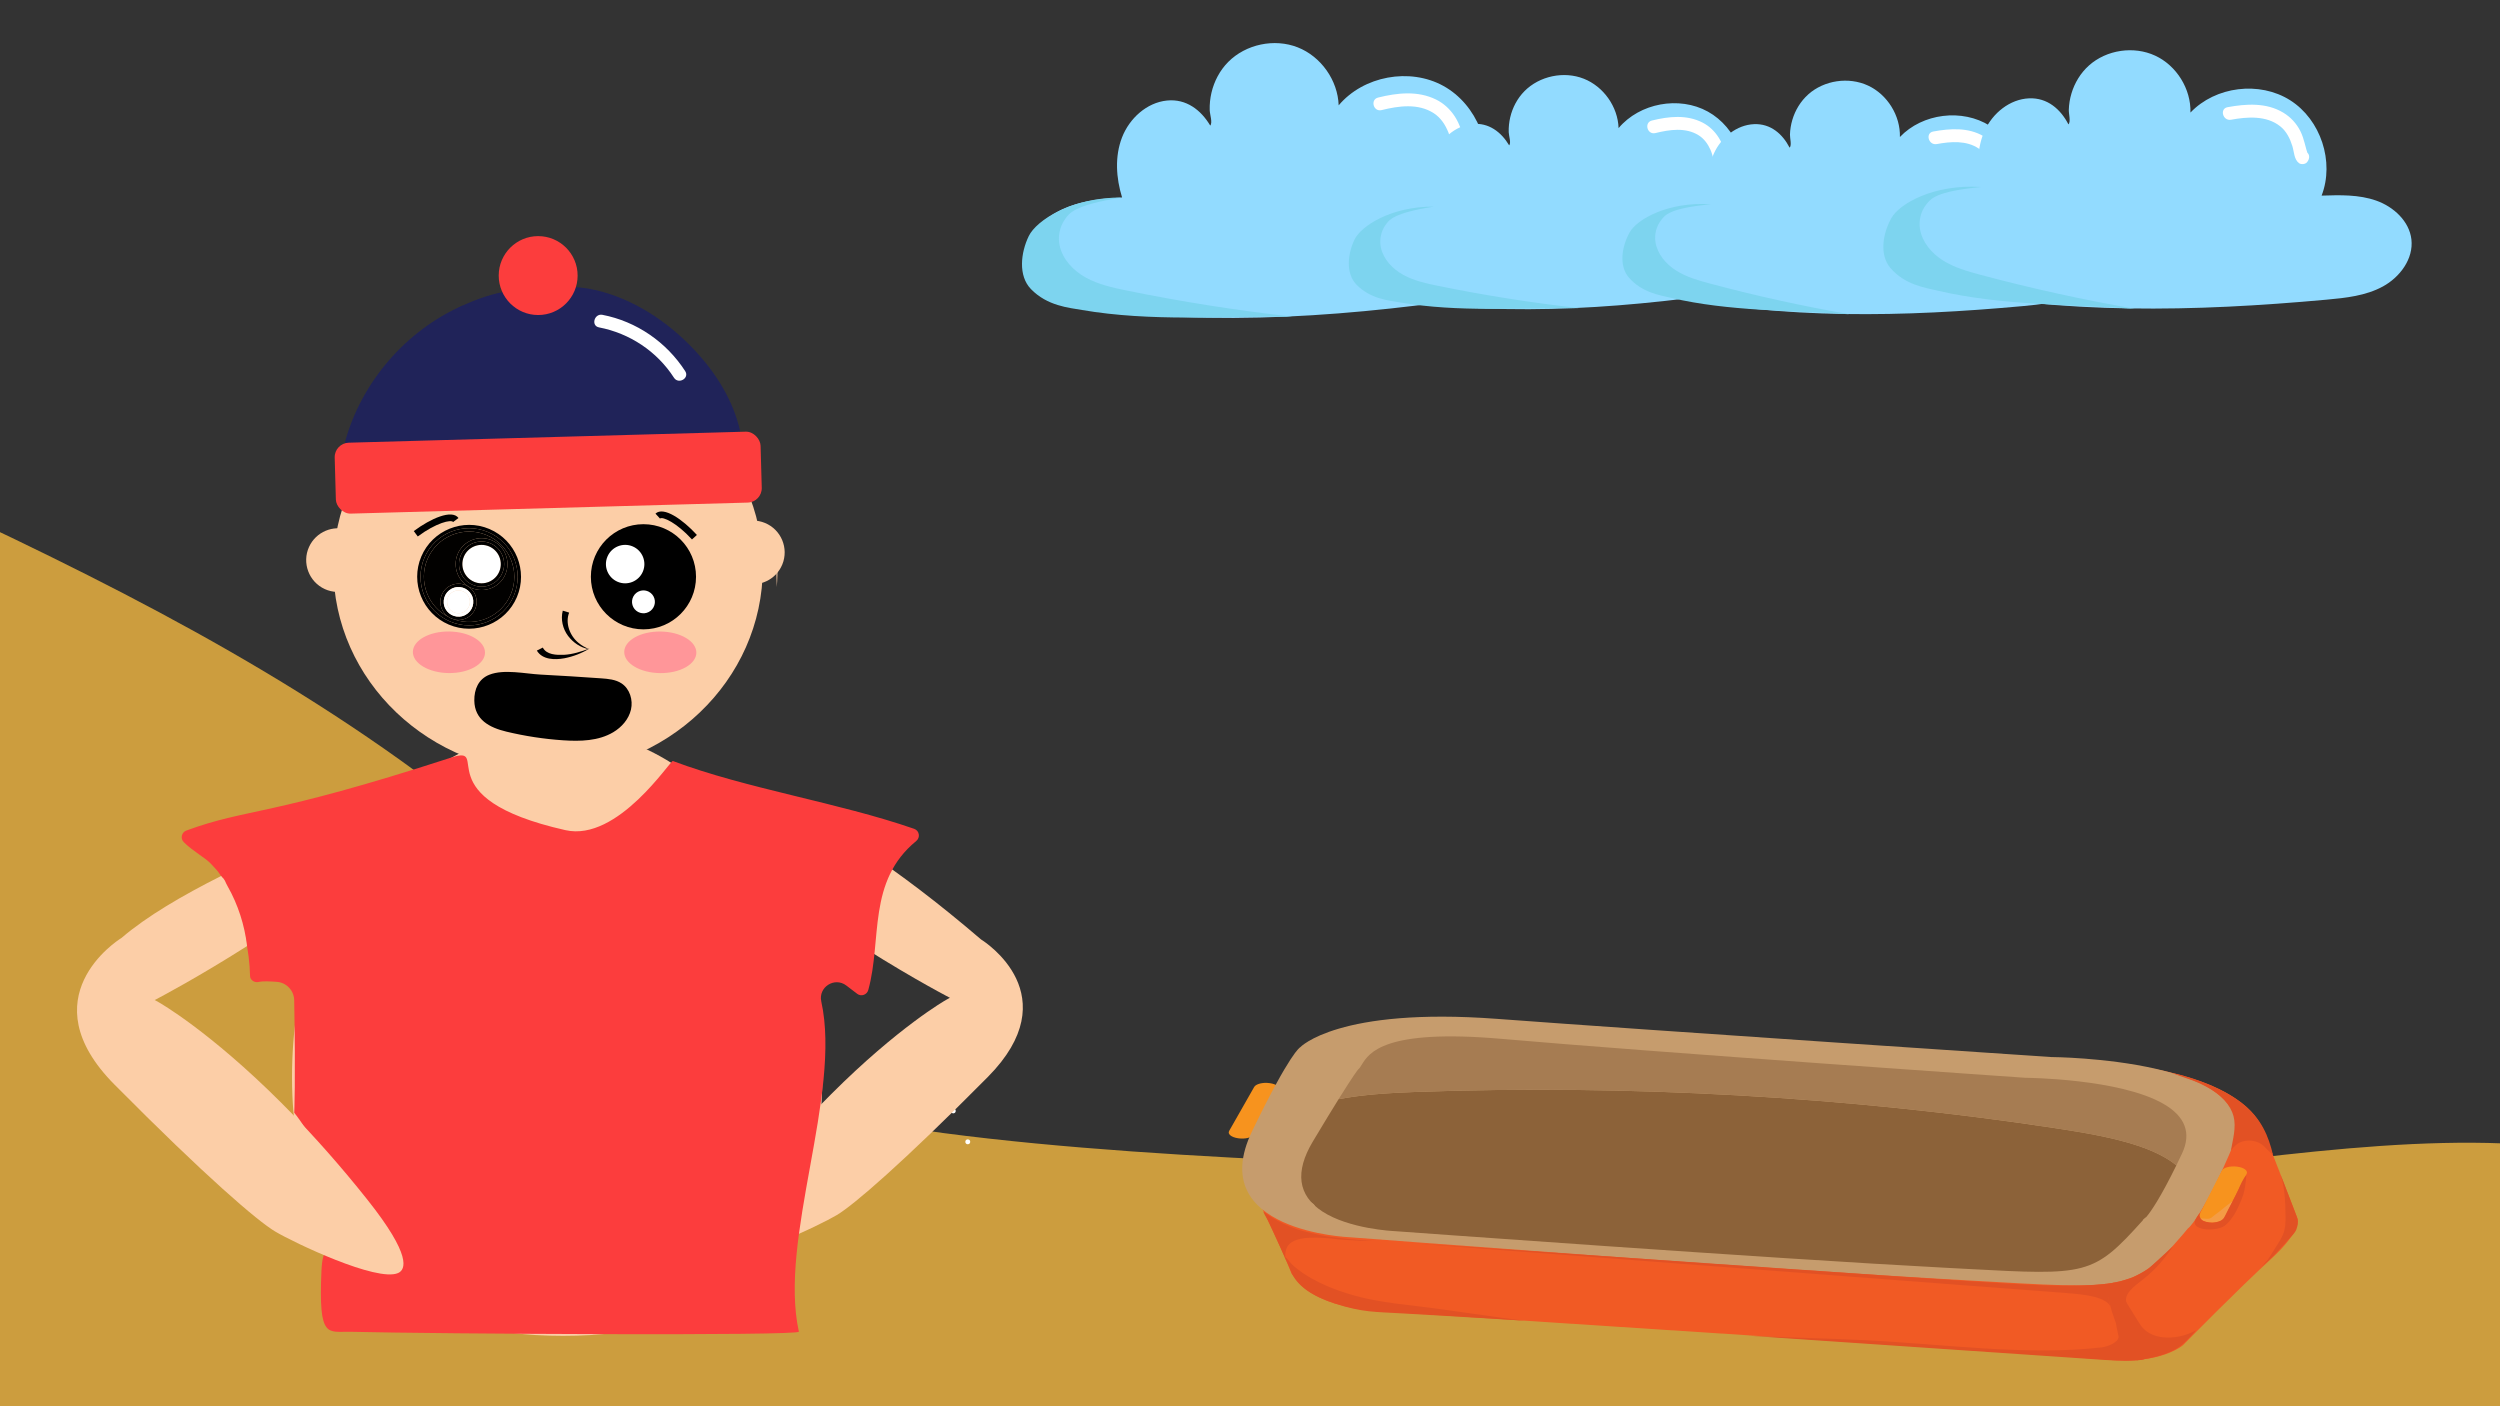 <?xml version="1.0" encoding="UTF-8"?><svg id="Lag_2" xmlns="http://www.w3.org/2000/svg" width="1920" height="1080" viewBox="0 0 1920 1080"><rect x="0" y="0" width="1920" height="1080" fill="#333333" stroke="none"/><defs><style>.cls-1,.cls-2{fill:none;}.cls-3{fill:#f49c45;}.cls-4{fill:#fc3d3d;}.cls-5{fill:#020100;}.cls-6{fill:#f15a24;}.cls-7{fill:#f7931e;}.cls-8{fill:#fff;}.cls-9{fill:#fccea7;}.cls-10{fill:#ff9699;}.cls-11{fill:#7dd4ef;}.cls-12{fill:#92dbff;}.cls-13{fill:#8c6239;}.cls-14{fill:#a67c52;}.cls-15{fill:#cc9d3e;}.cls-16{fill:#e25124;}.cls-17{fill:#c69c6d;}.cls-18{fill:#202359;}.cls-2{stroke:#000;stroke-miterlimit:10;stroke-width:2px;}</style></defs><path class="cls-15" d="M636.82,969.73c-71.39-160.86-193.39-288.68-329.19-385.79C171.84,486.82,21.62,417.77-127.66,349.25c-38.09-17.48-82.59-34.73-118.78-12.83-41.49,25.12-48.74,86.68-51.08,139.07-5.87,131.32-11.74,262.64-17.61,393.96-7.29,163.07-12.09,337.56,65.17,476.5,86.16,154.95,259.04,229.01,423.06,230.77,95.22,1.02,189.3-18.8,280.87-46.4,54.1-16.3,157.46-29.51,201.37-71.02,103.34-97.71,29.74-380.82-18.52-489.58Z"/><g><path class="cls-12" d="M943.24,47.6c13.56-13.67,35.46-18.28,53.38-11.25,17.92,7.03,30.83,25.31,31.48,44.55,19.04-22.6,54.58-29.18,80.45-14.9,25.87,14.28,39.24,47.87,30.26,76.02,14.93-1.39,30.27-2.74,44.68,1.39,14.41,4.13,27.89,15.07,30.5,29.83,2.76,15.63-7.45,31.26-20.9,39.67-13.45,8.42-29.6,11.12-45.28,13.51-106.05,16.12-214.34,25.39-320.44,9.58-11.8-1.76-24.41-4.26-32.71-12.83-9.61-9.93-10.64-26.21-4.59-38.63,6.05-12.42,18.04-21.17,30.99-25.99,12.95-4.82,26.91-6.11,40.7-6.89-4.63-14.96-5.71-31.5-.05-46.1s18.91-26.75,34.49-28.34c14.83-1.51,26.14,7.26,33.26,19.24,1.95-2.3-.31-8.49-.41-11.89-.13-4.46,.33-8.94,1.34-13.29,2.06-8.86,6.44-17.21,12.87-23.69Z"/><path class="cls-8" d="M1061.04,84.56c13.12-3.25,28.09-5.38,40.11,2.39,5.45,3.53,8.94,9.03,11.31,14.96,1.75,4.37,2.09,11.83,6.36,14.47,2.43,1.51,5.33,.38,6.84-1.79l.21-.29c1.13-1.62,.85-4.79-.78-6.06l-.21-.17c-5.01-3.92-12.14,3.11-7.07,7.07l.21,.17-.78-6.06-.21,.29,6.84-1.79c2.77,1.72,.35-2.45-.13-3.9-.51-1.55-1.04-3.08-1.64-4.6-1.32-3.39-2.82-6.76-4.81-9.82-3.59-5.52-8.49-10.09-14.42-13-14.07-6.91-29.76-5.16-44.49-1.51-6.24,1.55-3.6,11.19,2.66,9.64h0Z"/><path class="cls-11" d="M813.82,188.66c2.34,10.72,10.67,19.36,20.29,24.63,9.62,5.27,20.52,7.65,31.26,9.85,42.02,8.58,84.43,15.27,127.06,20.05-53.36-.38-108.76,3.96-161.35-5.1-10.3-1.78-26.77-3.12-39.32-16.08-9.88-10.21-7.87-27.87-1.69-40.66,5.84-12.08,32.83-29.89,71.67-29.67-37.49,5.86-40.75,12.3-44.06,17.06-3.94,5.68-5.34,13.2-3.86,19.93Z"/></g><g><path class="cls-12" d="M1170.79,70c11.55-11.64,30.21-15.57,45.47-9.58,15.27,5.99,26.27,21.56,26.81,37.96,16.22-19.25,46.5-24.86,68.54-12.69,22.04,12.17,33.43,40.78,25.78,64.76,12.72-1.18,25.78-2.34,38.06,1.18s23.76,12.83,25.98,25.41c2.35,13.31-6.35,26.63-17.81,33.8-11.46,7.17-25.21,9.47-38.58,11.51-90.35,13.73-182.6,21.63-272.99,8.16-10.06-1.5-20.79-3.63-27.86-10.93-8.18-8.46-9.07-22.33-3.91-32.91,5.16-10.58,15.37-18.03,26.4-22.14,11.03-4.1,22.92-5.21,34.67-5.87-3.94-12.75-4.87-26.83-.04-39.27,4.82-12.44,16.11-22.79,29.39-24.14,12.63-1.29,22.27,6.18,28.34,16.39,1.66-1.96-.26-7.24-.35-10.13-.11-3.8,.28-7.62,1.14-11.32,1.76-7.55,5.49-14.66,10.96-20.18Z"/><path class="cls-8" d="M1271.35,102.2c10.79-2.66,23.24-4.56,33.21,1.7,4.23,2.66,7.05,6.63,9.08,11.13s2.33,9.79,5.35,13.42c2.22,2.67,6.18,1.39,7.85-1.01l.18-.25c1.13-1.62,.85-4.79-.78-6.06l-.18-.14c-5.01-3.92-12.14,3.11-7.07,7.07l.18,.14-.78-6.06-.18,.25,7.85-1.01c.77,.92-.41-2.5-.53-2.86-.48-1.5-.98-2.99-1.55-4.46-1.08-2.81-2.3-5.62-3.89-8.18-3.08-4.97-7.35-9.1-12.57-11.76-12.22-6.24-25.98-4.73-38.84-1.56-6.25,1.54-3.6,11.19,2.66,9.64h0Z"/><path class="cls-11" d="M1060.53,190.17c1.99,9.13,9.09,16.49,17.28,20.98,8.19,4.49,17.48,6.52,26.63,8.39,35.8,7.31,71.93,13.01,108.24,17.08-45.46-.32-92.65,3.37-137.45-4.35-8.78-1.51-22.8-2.66-33.49-13.7-8.42-8.7-6.7-23.74-1.44-34.64,4.97-10.29,27.97-25.46,61.06-25.27-31.94,4.99-34.72,10.47-37.54,14.53-3.36,4.83-4.54,11.24-3.29,16.98Z"/></g><line class="cls-1" x1="1094.6" y1="715.51" x2="1365.58" y2="607.6"/><line class="cls-1" x1="1094.6" y1="715.51" x2="1353.78" y2="612.3"/><path class="cls-15" d="M2030.12,1130.56c60.37-7.2,100.15-133.26,57.64-190.84-100.06-135.52-502.69-3.75-666.26-25.43-241.93-32.07-913.58,2.04-949.58-149.73-42.42-178.83-5.42,103.22-146.46,183.6-35.99,20.51-73.71,46.22-55.44,86.9,20.95,46.64,102.49,86.26,173.11,116.95,177,76.92,306.79-58.4,483.78,18.52,219.79,95.52,438.39,24.34,652.33,39.69"/><g><path class="cls-7" d="M974.97,831.83l.34,.05c5.13,.72,8.22,3.24,6.88,5.6l-19.23,33.77c-1.34,2.36-6.64,3.7-11.77,2.98l-.34-.05c-5.13-.72-8.22-3.24-6.88-5.6l19.23-33.77c1.34-2.36,6.64-3.7,11.77-2.98Z"/><line class="cls-2" x1="1618.76" y1="985.83" x2="1648.68" y2="1042.43"/><path class="cls-6" d="M1624.81,817s95.7,5.84,113.61,51.51c17.91,45.67,26.27,67.89,26.27,67.89,0,0,2.83,9.19-20.91,30.85-24.18,22.06-67.24,65.83-67.24,65.83,0,0-17.09,15.17-58.62,11.15-28.5-2.76-434.27-29.15-560.63-37.35-27.29-1.77-50.76-10.49-60.6-22.58-1.5-1.85-4.72-6.06-4.72-6.06-8.68-22.52-30.87-67.06-30.87-67.06l40.64-104.01s26.38-30.02,203.96-18.07c177.58,11.95,419.12,27.88,419.12,27.88Z"/><path class="cls-17" d="M1575.35,811.81s167.66,1.05,139.15,69.06c-18.42,43.92-31.43,60.8-34.06,62.47-1.13,.71,4.34-5.21,3.65-4.37-45.64,54.92-48.33,51.27-173.7,44.34-148.63-8.21-473.78-33.11-473.78-33.11,0,0-112.27-4.26-75-81.45,29.39-60.87,36.9-64.41,36.9-64.41,0,0,29-30.97,151.07-21.86,122.08,9.11,425.78,29.34,425.78,29.34Z"/><path class="cls-7" d="M1717.9,895.97l.34,.04c5.16,.66,8.4,3.14,7.19,5.52l-17.31,34.03c-1.21,2.38-6.42,3.79-11.58,3.13l-.34-.04c-5.16-.66-8.4-3.14-7.19-5.52l17.31-34.03c1.21-2.38,6.42-3.79,11.58-3.13Z"/><path class="cls-13" d="M1648.24,934.7l-1.14,.89c-.65,.52-1.4,1.12-1.44,1.65-38.18,42.5-42.8,42.25-134.75,37.29-5.72-.31-11.77-.64-18.18-.97-130.89-6.85-419.02-27.86-421.91-28.07-.5-.02-34.6-1.54-55.33-15.13-18.74-12.29-21.17-30.35-7.23-53.68,8.42-14.09,14.86-24.62,19.77-32.51,17.85-3.46,38.9-4.82,58.51-5.53,164.4-5.92,332.52,3.56,491.33,27.7,22.61,3.44,45.41,7.26,64.75,13.81,11.63,3.94,21.92,9.03,28.83,14.83-11.96,24.43-19.57,35.62-23.14,39.72h-.06Z"/><path class="cls-14" d="M1577.86,866.36c-158.81-24.15-326.93-33.63-491.33-27.7-19.61,.71-40.66,2.07-58.51,5.53,11.52-18.5,14.62-22.36,15.05-22.86,1.03-.83,1.79-2.07,2.75-3.64,5.52-9,17-27.74,107.3-19.85,118.73,10.37,399.71,29.71,402.53,29.91h.3c.71,.02,71.87,.61,105.54,19.97,16.84,9.69,21.66,22.52,14.32,38.14-1.52,3.24-2.98,6.28-4.39,9.15-6.91-5.8-17.19-10.89-28.83-14.83-19.33-6.55-42.14-10.37-64.75-13.81Z"/><line class="cls-1" x1="1503.48" y1="830.04" x2="1114.55" y2="802.58"/><line class="cls-1" x1="1503.48" y1="830.04" x2="1131.49" y2="803.78"/><path class="cls-16" d="M1646.06,1032.79c1.43,3.78,6.89,9.28,0,11.22-6,1.69-22.51,.92-29.62,.43-91.44-6.27-182.28-12.35-273.72-18.62,30.05,1.45,59.58,2,89.63,3.45,59.28,2.85,124.88,12.21,181.88,5.49,4.5-.53,12.7-3.82,12.86-8.09,.05-1.39-3.86-13.15-.45-13.05,7.26,.22,18.43,16.59,19.41,19.17Z"/><path class="cls-16" d="M1642.21,1014.97c2.26,3.64,4.62,7.37,11,10.1,1.66,.71,3.6,1.29,5.7,1.66,10.94,1.9,21.31-1.55,27.71-5.09-10.13,11.13-14.95,18.7-45.57,23.11-14.51-17.6-20.54-40.1-24.47-58.68,0,0,.97-.14,2.4-.29,.15-.02,4.66-.73,4.66-.73,.07,.45,1.18,1.97,1.86,3.06,1.86,2.98,3.71,5.97,5.57,8.95,3.71,5.97,7.42,11.94,11.13,17.91Z"/><path class="cls-3" d="M1708.88,934.09c-.47,.87-.95,2.15-2.07,2.88-1.23,.8-3.25,1.36-5.01,1.71-2.04,.4-4.29,.26-7.28-.34-1.07-.21-2.62-.7-3.27-1.15-1.37-.94-3.64-1.9,3.51-1.15,3.13,.33,4.71-1.88,6.42-3.1,2.51-1.79,4.86-3.63,7.04-5.52s4.41-3.21,6.65-5.09c-.48,.97-.61,1.23-.91,1.8-.62,1.13-1.19,2.42-1.81,3.56-1.23,2.24-2.03,4.16-3.25,6.4Z"/><path class="cls-16" d="M1001.12,945.53c12.96,2.95,12.2,3.61,33.22,5.86,14.82,1.59,14.42,.9,26.99,1.77-12.57-.87-9.69,.11-16.73-.29-7.04-.4-5.57-.24-12.1-.67-9.36-.61-6.04-.88-15.41-1.42-7.08-.41-14.77-.56-20.59,1.23-4.81,1.49-7.52,4.12-8.48,6.8-.95,2.68-1.25,5.55-.65,8.29-3.58-7.84-7.16-16.05-10.9-24.05-.92-1.97-1.84-3.87-2.76-5.84-.5-1.07-4.82-8.04-2.85-6.38,1.62,1.36,3.18,2.35,3.94,2.89,1.92,1.37,4.09,2.61,6.51,3.91,5.36,2.88,13.79,6.53,19.8,7.9Z"/><path class="cls-16" d="M1620.9,1004.33c-.2-3.49-5.78-6.62-12.42-8.35-6.64-1.74-14.26-2.34-21.69-2.92-69.02-5.36-433.99-32.87-503.01-38.23,54.12,2.94,404.19,28.04,458.31,30.98,25.54,1.39,52.56,2.68,75.26,.21"/><path class="cls-16" d="M1055.32,998.49c10.69,2.04,21.89,3.35,33.05,4.65,27.23,3.17,55.42,7.98,82.66,11.15-31.92-2.08-62.76-3.68-93.58-5.57-21.56-1.32-30.59-.54-52.76-7.77-16.19-5.29-29.1-13.16-33.58-25.39-.87-2.37-3.68-7.89-4.48-10.14,2.01,.62,4.15,4.25,5.23,5.28,1.41,1.34,2.93,2.65,4.57,3.94,3.28,2.57,6.99,5.03,11.1,7.34,8.14,4.59,17.8,8.6,28.52,11.82,6.11,1.84,12.57,3.42,19.27,4.7Z"/><path class="cls-16" d="M1650.28,974.11s-4.08,3.02-11.05,6.28c-3.87,1.81-.14,.27-11.19,3.73-1.49,.47-10.19,1.06-7.42,4.95,3.12,4.37,10.52,8.63,13.3,13.05-2.26-3.51-1.02-7.28,1.73-10.62,2.75-3.34,6.95-6.35,10.82-9.42,9.63-7.65,16.68-16.36,22.37-24.88"/><path class="cls-16" d="M1667.88,824c22.05,4.97,40.26,13.07,53.09,22.61,15.87,11.81,21.51,26.65,24.65,40.3-2.62-1.95-5.04-4.95-7.3-6.99-2.27-2.04-6.35-3.97-11.2-3.96-3.45,0-6.52,1.02-8.48,2.31s-4.32,3.87-5.32,5.4c1.46-8.42,4.26-17.94,2.04-26.39-2.22-8.45-9.27-16.51-21.4-23.05-3.51-1.89-7.56-3.61-11.86-5.11-2.54-.89-5.07-1.77-7.61-2.66-2.42-.84-4.19-1.61-6.61-2.46Z"/><path class="cls-16" d="M1717.42,930.17c-1.7,3.02-5.99,10.3-10.94,12.37-4.95,2.06-13.7,2.48-18.22,.05-2.31-1.24-3.07-2.99-2.61-4.58s2.33-5.22,4.21-6.54c-1.41,1.57-.16,5.05,2.55,6.28,2.72,1.23,6.05,1.64,9.38,.94,4.91-1.03,6.05-2.81,7.24-5.28,3.17-6.56,7.13-13.48,10.15-20.06,1.55-3.4,3.23-7.7,5.98-10.89-.09,5.08-1.55,12.95-2.34,15.17-.99,2.81-2.12,5.6-3.39,8.38-.63,1.39-1.3,2.77-2.01,4.15-.48,.94-.53-.91,0,0Z"/><path class="cls-16" d="M1736.99,972.55c8.8-6.9,14.13-13.73,20.55-20.59,2.35-2.51,4.98-5,6.06-7.71,1.38-3.47,1.5-6.91,.16-10.32-4.75-12.14-9.02-23.54-14.37-37.35,5.52,12.35,5.72,25.69,5.91,38.22,.07,4.59-.22,9.2-2.11,13.67-1.04,2.46-2.56,4.86-4.07,7.26-2.41,3.82-4.83,7.65-7.24,11.47"/><path class="cls-17" d="M1007.94,924.1c4.4,2.74,1.66,7.49-4.5,9.12-4.45,1.18-10.52,.28-14.34-1.43s-5.93-4.07-7.93-6.35c-5.47-6.23-10.93-12.46-16.4-18.7-5.1-5.81-10.3-12.08-7.45-18.07,4.29-9.02,37.88-12.71,36.11-3.31-2.27,12.04-.93,29.14,14.51,38.74Z"/></g><path class="cls-9" d="M631.49,827.46c0,147.79-86.5,198.49-198.95,198.49s-208.28-50.71-208.28-198.49,91.16-267.59,203.61-267.59,203.61,119.8,203.61,267.59Z"/><circle class="cls-8" cx="743.25" cy="876.91" r="1.88"/><circle class="cls-8" cx="693.47" cy="855.89" r="1.88"/><circle class="cls-8" cx="732.12" cy="853.17" r="1.88"/><path class="cls-8" d="M416.04,276.35l-2.73,.19c5.52,9.83,10.01,20.17,13.44,30.81,.77-.52,1.46-1.15,2.02-1.9-3.31-10.04-7.57-19.78-12.72-29.11Z"/><ellipse class="cls-9" cx="420.92" cy="435.79" rx="164.92" ry="157.4"/><path class="cls-18" d="M264.89,339.7c12.55-46.16,46.81-85.92,90.62-105.15,5.14,8.26,15.77,12.09,25.42,10.85,12.28-1.58,23.21-10.91,26.7-22.79,16.48-2.73,33.89-3.63,50.15,.23,28.65,6.81,54.32,23.64,74.62,44.97,17.03,17.89,30.81,39.54,36.12,63.67-89.56,5.42-179.12,10.85-268.68,16.27-11.89,.72-25.72-.52-34.95-8.04Z"/><path class="cls-1" d="M364.33,232.37c-34.58,26.22-60.41,63.78-72.52,105.44"/><path class="cls-1" d="M423.83,248.17c15.59,2.64,31.04,6.66,45.41,13.27,14.37,6.61,27.67,15.87,37.83,27.99,14.93,17.81,22.31,40.58,29.34,62.73"/><path class="cls-1" d="M400.06,228.73c19.95,7.21,35.23,24.06,45,42.89,9.77,18.83,14.7,39.73,19.55,60.38"/><path class="cls-1" d="M374.97,239.32c-23.82,26.22-35.51,63.03-31.19,98.19"/><rect class="cls-4" x="257.43" y="335.75" width="327.21" height="54.49" rx="11.1" ry="11.1" transform="translate(-9.91 11.82) rotate(-1.59)"/><path class="cls-18" d="M354.19,235.24c-2.4,1.16-4.99,2.74-5.41,5.2-.3,1.78,.66,3.53,1.77,5.01,6.67,8.97,19.63,13,31.28,11.18,11.65-1.82,21.85-8.79,28.79-17.59,1.69-2.14,10.4-7.95,10.56-10.59,.35-5.96-5.44-6.26-9.92-6.42-5.93-.21-13.66,1.01-19.6,1.53-11.6,1.01-27.13,6.69-37.46,11.67Z"/><circle class="cls-4" cx="413.31" cy="211.64" r="30.3"/><path class="cls-9" d="M355.05,526.76c-.57-.15-1.16-.16-1.74-.09,.53-.04,1.11-.03,1.74,.09Z"/><path class="cls-9" d="M237.36,419.99c-5.61,12.27-.18,26.82,12.09,32.43,5.81,2.65,12.41,2.89,18.39,.76-2.23-15.19-2.34-30.7-.17-46.12-11.78-4.11-25.02,1.36-30.31,12.94Z"/><path class="cls-9" d="M595.5,415.26l1.07,35.54c.99-11.91,.61-23.82-1.07-35.54Z"/><polygon class="cls-9" points="596.73 456.05 596.67 454.04 596.73 456.05 596.73 456.05"/><path class="cls-5" d="M373.82,410.99c-17.64-7.47-38.07,.8-45.54,18.44-7.23,17.06,.3,36.69,16.76,44.73-3.02-1.79-5.25-4.56-6.26-7.94-1.07-3.56-.69-7.33,1.08-10.61,1.76-3.28,4.7-5.67,8.26-6.74,3.57-1.07,7.33-.69,10.61,1.08,3.28,1.76,5.67,4.7,6.74,8.26,1.07,3.56,.69,7.33-1.08,10.61-1.76,3.28-4.7,5.67-8.26,6.74-2.43,.73-4.94,.77-7.34,.17,17.14,6.02,36.29-2.24,43.47-19.19,7.47-17.64-.8-38.07-18.44-45.54Zm-11.74,40.57c-10.11-4.28-14.85-15.99-10.57-26.1,4.28-10.11,15.99-14.85,26.1-10.56,10.11,4.28,14.85,15.99,10.56,26.1-4.28,10.11-15.99,14.85-26.1,10.56Z"/><path d="M396.99,458.54c8.58-20.25-.92-43.7-21.16-52.28-20.25-8.58-43.7,.92-52.28,21.16-8.58,20.25,.92,43.7,21.16,52.28,20.25,8.58,43.7-.92,52.28-21.16Zm-71.08-30.11c8.04-18.97,29.94-27.84,48.91-19.8,18.97,8.04,27.84,29.94,19.8,48.91-8.04,18.97-29.94,27.84-48.91,19.8-18.97-8.04-27.84-29.94-19.8-48.91Z"/><path d="M394.63,457.54c8.04-18.97-.83-40.87-19.8-48.91-18.97-8.04-40.87,.83-48.91,19.8-8.04,18.97,.83,40.87,19.8,48.91,18.97,8.04,40.87-.83,48.91-19.8Zm-45.84,18.19c-.7-.17-1.4-.39-2.08-.68-.4-.17-.8-.36-1.19-.57-.17-.09-.31-.22-.48-.32-16.46-8.03-23.98-27.67-16.76-44.73,7.47-17.64,27.9-25.91,45.54-18.44,17.64,7.47,25.91,27.9,18.44,45.54-7.18,16.95-26.33,25.21-43.47,19.19Z"/><path class="cls-8" d="M375.61,419.63c-7.5-3.18-16.18,.34-19.36,7.84s.34,16.18,7.84,19.36c7.5,3.18,16.18-.34,19.36-7.84,3.18-7.5-.34-16.18-7.84-19.36Z"/><path d="M377.61,414.9c-10.11-4.28-21.81,.46-26.1,10.56-4.28,10.11,.46,21.81,10.57,26.1,10.11,4.28,21.81-.46,26.1-10.56,4.28-10.11-.46-21.81-10.56-26.1Zm-14.53,34.29c-8.82-3.74-12.94-13.91-9.2-22.73,3.74-8.82,13.91-12.94,22.73-9.2,8.82,3.74,12.94,13.91,9.2,22.73-3.74,8.82-13.91,12.94-22.73,9.2Z"/><path d="M376.61,417.27c-8.82-3.74-18.99,.38-22.73,9.2-3.74,8.82,.38,18.99,9.2,22.73,8.82,3.74,18.99-.38,22.73-9.2,3.74-8.82-.38-18.99-9.2-22.73Zm-12.52,29.56c-7.5-3.18-11.01-11.86-7.84-19.36s11.86-11.01,19.36-7.84,11.01,11.86,7.84,19.36c-3.18,7.5-11.86,11.01-19.36,7.84Z"/><path class="cls-8" d="M360.54,459.69c-.67-2.25-2.18-4.1-4.25-5.21-.25-.13-.5-.25-.75-.36-1.88-.8-3.96-.91-5.94-.32-2.25,.67-4.1,2.18-5.21,4.25-1.11,2.07-1.35,4.45-.68,6.69,.68,2.25,2.19,4.1,4.25,5.22,2.07,1.1,4.44,1.35,6.69,.68,2.25-.67,4.1-2.18,5.21-4.25,1.11-2.07,1.35-4.45,.68-6.69Z"/><path d="M364.39,468.82c1.76-3.28,2.15-7.04,1.08-10.61-1.07-3.56-3.46-6.5-6.74-8.26-3.28-1.77-7.04-2.15-10.61-1.08-3.56,1.07-6.5,3.46-8.26,6.74-1.76,3.28-2.15,7.04-1.08,10.61,1.01,3.38,3.24,6.15,6.26,7.94,.56,.27,1.1,.57,1.68,.81,.68,.29,1.38,.51,2.07,.76,2.4,.6,4.91,.56,7.34-.17,3.56-1.07,6.5-3.46,8.26-6.74Zm-23.15-3.34c-1.8-6.01,1.61-12.34,7.62-14.15,6.01-1.8,12.34,1.61,14.15,7.62s-1.61,12.34-7.62,14.15c-6.01,1.8-12.34-1.61-14.15-7.62Z"/><path d="M345.04,474.16c.17,.1,.31,.23,.48,.32,.39,.21,.79,.4,1.19,.57,.68,.29,1.37,.5,2.08,.68-.69-.24-1.39-.47-2.07-.76-.58-.25-1.12-.54-1.68-.81Z"/><polygon points="279.56 377.96 279.61 377.96 279.56 377.96 279.56 377.96"/><path class="cls-10" d="M479.41,500.63c-.11,8.82,12.2,16.13,27.49,16.32,15.3,.19,27.79-6.8,27.9-15.62,.11-8.82-12.2-16.13-27.49-16.32-15.3-.19-27.79,6.8-27.9,15.62Z"/><ellipse class="cls-10" cx="344.79" cy="500.98" rx="15.97" ry="27.7" transform="translate(-160.49 839.42) rotate(-89.28)"/><path d="M433.36,505.57c6.89-1.33,13.49-3.88,19.42-7.56h0c-6.38,2.42-12.94,4.54-19.75,4.9-5.71,.2-13.25,0-16.15-5.57l-4.59,2.32c4.33,7.17,13.91,7.2,21.06,5.91Z"/><path d="M444.31,493.72c-6.71-5.4-10.39-15.31-7.19-23.23l-4.91-1.5c-1.74,6.7,0,13.98,4.07,19.39,3.87,5.13,9.57,9.04,15.88,10.15h0c-2.82-1.39-5.54-2.8-7.85-4.8Z"/><path d="M531.43,414.31l3.79-3.47c-10.91-11.93-25.52-22.14-31.82-16.38l3.47,3.79c1.9-1.74,12.67,3.04,24.56,16.05Z"/><path d="M348.01,400.9l4.12-3.07c-5.09-6.87-21.38,.4-34.35,10.04l3.07,4.13c14.15-10.52,25.62-13.18,27.16-11.1Z"/><path class="cls-9" d="M600.8,433.54c5.12-12.48-.86-26.81-13.35-31.93-5.91-2.43-12.51-2.41-18.41-.04,2.82,15.09,3.53,30.59,1.97,46.08,11.94,3.65,24.95-2.33,29.78-14.11Z"/><circle cx="494.17" cy="442.96" r="40.38"/><path class="cls-8" d="M485.88,419.63c-7.5-3.18-16.18,.34-19.36,7.84-3.18,7.5,.34,16.18,7.84,19.36,7.5,3.18,16.18-.34,19.36-7.84,3.18-7.5-.34-16.18-7.84-19.36Z"/><path class="cls-8" d="M363.01,458.95c-1.8-6.01-8.14-9.42-14.15-7.62-6.01,1.8-9.42,8.14-7.62,14.15s8.14,9.42,14.15,7.62c6.01-1.8,9.42-8.14,7.62-14.15Zm-8.36,11.69c-2.25,.67-4.63,.42-6.69-.68-2.07-1.11-3.58-2.97-4.25-5.22-.67-2.25-.43-4.63,.68-6.69,1.11-2.07,2.97-3.58,5.21-4.25,1.98-.6,4.06-.48,5.94,.32,.26,.11,.51,.23,.75,.36,2.07,1.11,3.58,2.96,4.25,5.21,.68,2.25,.43,4.63-.68,6.69-1.11,2.07-2.96,3.58-5.21,4.25Zm142.05,0c-2.25,.67-4.63,.42-6.69-.68-2.07-1.11-3.58-2.97-4.25-5.22-.67-2.25-.43-4.63,.68-6.69,1.11-2.07,2.97-3.58,5.21-4.25,1.98-.6,4.06-.48,5.94,.32,.26,.11,.51,.23,.75,.36,2.07,1.11,3.58,2.96,4.25,5.21,.68,2.25,.43,4.63-.68,6.69-1.11,2.07-2.96,3.58-5.21,4.25Z"/><path class="cls-8" d="M460.03,251.43c23.6,4.56,44.52,18.4,57.57,38.65,3.48,5.39,12.14,.38,8.63-5.05-14.39-22.32-37.43-38.19-63.55-43.24-6.29-1.22-8.98,8.42-2.66,9.64h0Z"/><path d="M388.9,561.9c14.31,3.44,28.91,5.67,43.59,6.65,13.16,.88,27.13,.56,38.46-6.19,6.51-3.87,11.93-10.02,13.64-17.4,1.7-7.38-.91-15.91-7.22-20.1-4.55-3.02-10.27-3.51-15.72-3.9-15.48-1.1-30.97-2.07-46.46-2.88-11.74-.62-28.1-4.37-39.42,.13-8.31,3.3-11.61,11.17-11.5,19.84,.2,14.79,11.76,20.75,24.63,23.85Z"/><path class="cls-9" d="M631.49,847.26l6.83-6.92c51.67-51.63,87.8-72.16,88.29-72.43l2.91-1.62-3-1.57c-1.42-.74-142.19-74.77-187.37-143.12-.23-.29-9.41-11.3-3.7-22.25,.47-.02,1.05-.04,1.73-.04,15.18,0,82.29,7.48,216.12,122.07l.35,.26c2.77,1.72,67.02,42.91,4.94,105.53-65.98,66.55-103.15,98.39-115.93,106-13.65,8.12-73.37,36.61-88.6,29.93-5.51-2.42-9.97-12.51,22.16-52.92,19.8-24.91,38.71-46,56.04-63.73l-.79,.81h0Z"/><path class="cls-4" d="M141.08,646.71c6.92,7.01,17.16,12.33,21.27,17.05,1.56,1.78,2.89,3.12,4.04,4.4,6.46,7.25,24.82,41.12,25.64,81.36,.07,3.18,3.41,5.34,6.52,4.65,3.71-.83,8.86-.47,14.01-.11,7.43,.52,13.24,6.64,13.38,14.09,1.16,62.55,.04,86.46,.04,86.46,8.59,10.15,44.62,67.84,44.62,67.84l37.45,42.58c-40.88,20.87-59.45-29.71-61.2,11.49-2.23,52.41,4.69,45.86,22.71,46.3,66.52,1.63,344.71,3.26,343.97-.1-15.75-71.44,32.97-182.11,17.22-253.55-2.44-11.05,10.23-19.14,19.23-12.28l8.35,6.36c3.07,2.34,7.48,.79,8.51-2.93,10.68-38.59-.99-83.43,36.84-114.43,3.3-2.71,2.43-7.96-1.61-9.36-58.28-20.23-128.44-30.7-185.32-52.08-1.87-.7-42.16,62.21-82.49,53.11-109.5-24.72-55.49-66.23-87.75-55.75-141.53,45.99-155.49,38.5-203.4,56.05-3.66,1.34-4.77,6.05-2.03,8.83Z"/><path class="cls-9" d="M282.12,921.31c-20.93-26.34-40.92-48.65-59.27-67.45l-6.87-6.96c-55.04-55-93.53-76.87-94.06-77.16l-3.1-1.73,3.19-1.67c.67-.35,30.51-16.05,67.72-39.75-1.82-16-6.94-31.87-14.84-45.8-.85-1.5-1.56-2.99-2.19-4.47-.44-.55-.83-1.13-1.18-1.74-.63-.54-1.21-1.12-1.67-1.82-29.64,14.9-57.12,30.96-76.37,47.44l-.37,.27c-2.95,1.84-71.4,45.71-5.26,112.42,70.28,70.89,109.88,104.81,123.5,112.92,14.54,8.65,78.16,39,94.38,31.89,5.87-2.58,10.62-13.32-23.61-56.38Z"/><g><path class="cls-12" d="M1388.67,72.54c12.23-10.93,31.09-13.73,45.97-6.83,14.88,6.9,24.92,23.1,24.49,39.5,17.34-18.24,47.91-22.02,69.18-8.55,21.27,13.47,30.92,42.71,21.84,66.19,12.76-.42,25.88-.78,37.92,3.47s22.95,14.24,24.41,26.93c1.55,13.43-7.94,26.2-19.81,32.67-11.87,6.47-25.74,7.94-39.2,9.17-91.01,8.28-183.57,10.63-272.98-8.25-9.95-2.1-20.54-4.87-27.16-12.59-7.66-8.93-7.71-22.84-1.93-33.08,5.78-10.25,16.42-17.08,27.68-20.51,11.26-3.43,23.2-3.82,34.96-3.78-3.17-12.96-3.25-27.08,2.31-39.2,5.56-12.13,17.45-21.78,30.78-22.33,12.69-.52,21.86,7.51,27.3,18.07,1.78-1.86,.17-7.24,.26-10.13,.11-3.8,.74-7.59,1.82-11.23,2.21-7.43,6.36-14.31,12.15-19.48Z"/><path class="cls-8" d="M1487.4,110.65c10.71-1.97,22.87-2.96,32.35,3.49,4.19,2.85,6.94,7.04,8.71,11.73,1.48,3.92,1.59,9.78,4.05,13.12,1.68,2.29,5.66,3.79,7.85,1.01l.19-.24c1.59-2.01,2.21-5.12,0-7.07l-.17-.15c-4.81-4.25-11.91,2.8-7.07,7.07l.17,.15v-7.07l-.19,.24,7.85,1.01c-1.39-1.89-1.54-6.21-2.28-8.52-.92-2.86-2.03-5.73-3.46-8.37-2.77-5.15-6.91-9.42-11.95-12.39-11.81-6.95-25.75-6.04-38.72-3.66-6.32,1.16-3.64,10.8,2.66,9.64h0Z"/><path class="cls-11" d="M1271.39,185.87c1.44,9.23,8.08,17.01,15.99,21.98,7.91,4.98,17.05,7.56,26.08,9.97,35.3,9.44,71.02,17.3,107.02,23.55-45.35-3.05-92.69-2.2-136.94-12.59-8.67-2.04-22.6-4.03-32.61-15.69-7.88-9.19-5.27-24.1,.65-34.66,5.58-9.97,29.45-23.74,62.47-21.56-32.18,3.06-35.29,8.37-38.34,12.25-3.64,4.62-5.21,10.95-4.31,16.75Z"/></g><g><path class="cls-12" d="M1604.3,50.3c13.53-12.09,34.4-15.19,50.87-7.56,16.46,7.63,27.58,25.57,27.1,43.71,19.19-20.19,53.02-24.37,76.55-9.47,23.53,14.9,34.21,47.27,24.17,73.25,14.13-.46,28.64-.87,41.96,3.84s25.39,15.76,27.01,29.8c1.71,14.86-8.78,28.99-21.92,36.15-13.14,7.16-28.48,8.79-43.38,10.14-100.71,9.16-203.14,11.76-302.08-9.13-11.01-2.32-22.73-5.39-30.05-13.93-8.48-9.89-8.53-25.27-2.13-36.61,6.4-11.34,18.18-18.9,30.63-22.7s25.67-4.23,38.69-4.18c-3.51-14.34-3.59-29.96,2.56-43.38,6.15-13.42,19.31-24.1,34.06-24.71,14.04-.58,24.19,8.31,30.21,19.99,1.97-2.06,.19-8.01,.29-11.21,.13-4.21,.81-8.4,2.01-12.43,2.44-8.22,7.04-15.83,13.45-21.56Z"/><path class="cls-8" d="M1713.41,91.96c12.52-2.3,27.22-3.4,37.84,5.08,4.81,3.85,7.51,9.45,9.3,15.21,1.32,4.27,1.27,10.35,5.18,13.11,1.62,1.15,4.78,.83,6.06-.78l.21-.27c1.59-2.01,2.21-5.12,0-7.07l-.19-.17c-4.81-4.25-11.91,2.8-7.07,7.07l.19,.17v-7.07l-.21,.27,6.06-.78-.32-.23,2.3,2.99c-2.26-6.17-3.02-12.61-5.99-18.61s-7.52-10.93-13.19-14.35c-12.98-7.84-28.49-6.85-42.81-4.21-6.32,1.16-3.64,10.8,2.66,9.64h0Z"/><path class="cls-11" d="M1474.52,175.7c1.6,10.22,8.94,18.82,17.69,24.33,8.75,5.51,18.87,8.36,28.86,11.04,39.06,10.45,78.59,19.15,118.42,26.06-50.19-3.38-102.56-2.43-151.54-13.94-9.59-2.25-25.01-4.45-36.09-17.36-8.72-10.17-5.83-26.67,.72-38.36,6.18-11.03,32.59-26.27,69.13-23.86-35.61,3.39-39.05,9.26-42.43,13.56-4.03,5.12-5.77,12.11-4.77,18.53Z"/></g></svg>